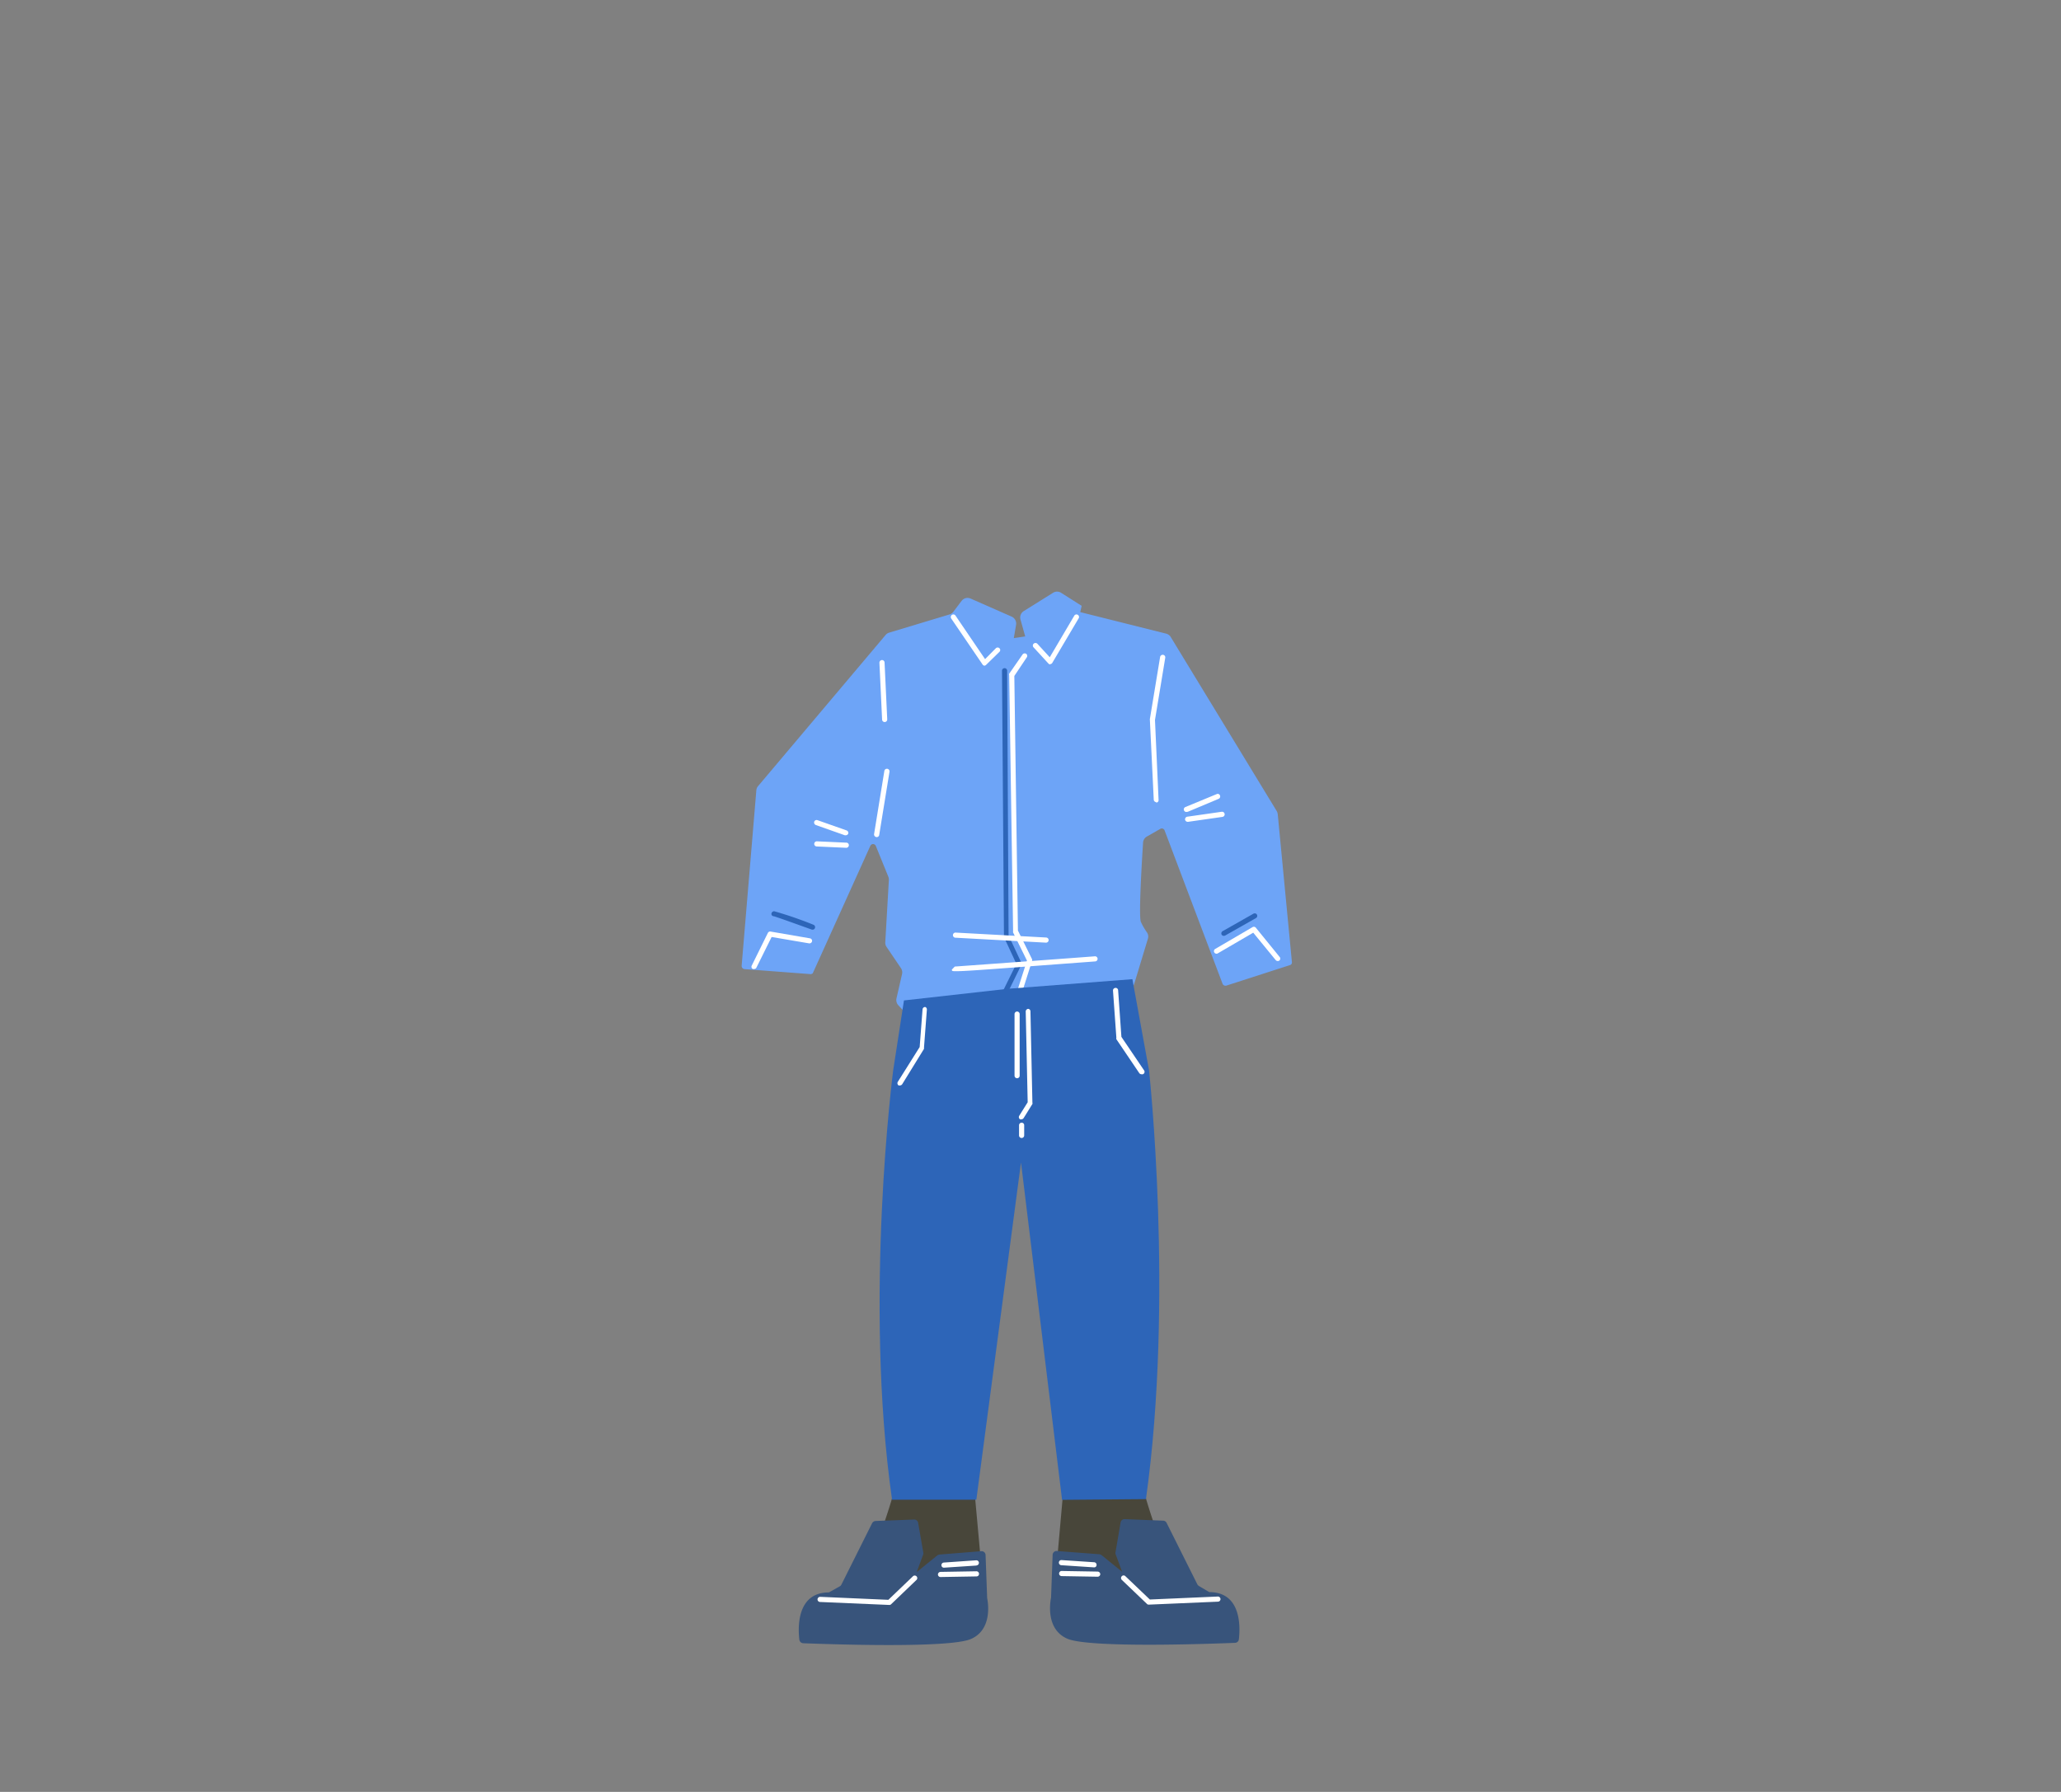 <svg id="Layer_2" data-name="Layer 2" xmlns="http://www.w3.org/2000/svg" viewBox="0 0 200.75 174.56"><rect x="0" y="0" width="200.75" height="174.56" fill="#808080" stroke="none"/><defs><style>.cls-1{fill:#48463a;}.cls-2{fill:#38547b;}.cls-3{fill:#fff;}.cls-4{fill:#6da4f7;}.cls-5{fill:#2d65b8;}</style></defs><title>cha-17-officeWorker</title><path class="cls-1" d="M103,151.63c0-.06.57-6.39.57-6.39l7.85,0s.33,1.39,1.4,4.38a5.63,5.63,0,0,1-1.35,6.4l-6.31-1.65-1.64-2.08Z"/><path class="cls-2" d="M102.53,151.47l-.15,4.09a.17.17,0,0,1,0,.07c-.07.33-.58,3.05,1.56,4s14.23.5,16.36.41a.38.38,0,0,0,.37-.34c.13-1.1.3-4.6-2.88-4.6l-1-.59a.49.49,0,0,1-.16-.16l-3-6a.38.38,0,0,0-.33-.21l-3.76-.15a.39.39,0,0,0-.39.33l-.49,2.87a.34.34,0,0,0,0,.2l.64,1.73-2-1.62a.43.43,0,0,0-.22-.09L103,151.1A.39.39,0,0,0,102.53,151.47Z"/><path class="cls-3" d="M103.39,152.48l3.18.21h0a.23.23,0,0,0,.24-.23.25.25,0,0,0-.23-.27l-3.18-.21a.24.24,0,0,0-.26.24A.25.25,0,0,0,103.39,152.48Z"/><path class="cls-3" d="M106.92,153.1l-3.51-.06h0a.25.25,0,0,0,0,.5l3.51.06h0a.26.26,0,0,0,.25-.24A.26.26,0,0,0,106.92,153.1Z"/><path class="cls-3" d="M118.64,155.53l-6.64.29-2.38-2.27a.24.24,0,0,0-.35,0,.25.25,0,0,0,0,.36l2.45,2.34a.22.22,0,0,0,.17.07h0l6.75-.29a.25.25,0,0,0,.24-.26A.26.26,0,0,0,118.64,155.53Z"/><path class="cls-1" d="M95.5,151.66c0-.06-.58-6.39-.58-6.39l-7.84,0s-.34,1.4-1.41,4.39A5.64,5.64,0,0,0,87,156l6.31-1.66L95,152.29Z"/><path class="cls-2" d="M96,151.5l.15,4.09s0,0,0,.07c.07.34.58,3.05-1.56,4s-14.23.5-16.36.42a.4.4,0,0,1-.37-.35c-.13-1.1-.3-4.6,2.88-4.6l1.05-.59a.35.35,0,0,0,.16-.16l3-6a.42.42,0,0,1,.33-.21l3.76-.14a.38.38,0,0,1,.39.32l.5,2.87a.44.44,0,0,1,0,.2l-.64,1.73,2-1.62a.47.47,0,0,1,.22-.09l4.11-.33A.39.39,0,0,1,96,151.5Z"/><path class="cls-3" d="M95.13,152.51l-3.18.21h0a.24.24,0,0,1-.25-.23.25.25,0,0,1,.23-.27L95.1,152a.25.25,0,0,1,0,.5Z"/><path class="cls-3" d="M91.6,153.13l3.51-.06h0a.25.25,0,0,1,.25.25.24.24,0,0,1-.24.25l-3.51.06h0a.25.25,0,0,1-.25-.24A.26.26,0,0,1,91.6,153.13Z"/><path class="cls-3" d="M79.89,155.56l6.64.29,2.37-2.27a.25.25,0,1,1,.34.36l-2.45,2.35a.24.24,0,0,1-.17.06h0l-6.75-.29a.25.25,0,0,1-.24-.26A.26.26,0,0,1,79.89,155.56Z"/><path class="cls-4" d="M92.86,59.6l.8-1.06a.73.73,0,0,1,.88-.23l4,1.76a.74.74,0,0,1,.43.8l-.22,1.29L99.86,62l-.46-1.65a.73.73,0,0,1,.32-.82l2.85-1.78a.73.73,0,0,1,.79,0l2,1.27-.14.61,8.38,2.1A.76.76,0,0,1,114,62L124.35,79a.85.85,0,0,1,.11.34l1.38,14.41a.26.26,0,0,1-.17.26l-6.2,2a.31.31,0,0,1-.39-.18l-5.65-14.95a.29.29,0,0,0-.4-.14l-1.33.76a.73.73,0,0,0-.36.59c-.1,1.55-.45,7.21-.21,7.73a6.54,6.54,0,0,0,.58,1,.71.71,0,0,1,.1.63l-1.33,4.39a.74.74,0,0,1-.61.52L88.82,98.9a.71.71,0,0,1-.63-.23l-.69-.74a.75.75,0,0,1-.18-.66l.54-2.37a.74.74,0,0,0-.1-.58l-1.41-2.08a.71.71,0,0,1-.12-.45l.35-6.08a.7.7,0,0,0-.06-.32l-1.22-3a.29.29,0,0,0-.52,0L79.16,94.83,79,94.9l-6.47-.49a.31.31,0,0,1-.29-.33L73.67,77a.69.69,0,0,1,.18-.43L86.26,61.86a.7.7,0,0,1,.35-.23l5.87-1.77A.77.77,0,0,0,92.86,59.6Z"/><path class="cls-3" d="M95.89,64.85h0a.25.25,0,0,1-.18-.11l-3.06-4.49a.26.26,0,0,1,.07-.35.25.25,0,0,1,.35.07l2.88,4.24L97,63.15a.25.25,0,0,1,.35,0,.24.24,0,0,1,0,.35l-1.3,1.27A.29.29,0,0,1,95.89,64.85Z"/><path class="cls-3" d="M102.3,64.72a.23.23,0,0,1-.18-.08l-1.44-1.57a.25.25,0,0,1,0-.36.26.26,0,0,1,.36,0l1.21,1.32,2.4-4.07a.25.25,0,0,1,.43.25l-2.58,4.36a.22.22,0,0,1-.18.12Z"/><path class="cls-3" d="M99.38,96.67l-.08,0a.25.25,0,0,1-.16-.31l.89-2.78-1.35-2.74a.23.23,0,0,1,0-.11L98.3,65.78a.27.27,0,0,1,0-.15l1.3-1.87a.26.26,0,0,1,.35-.07.25.25,0,0,1,.06.35L98.8,65.85l.35,24.8,1.37,2.78a.25.25,0,0,1,0,.19l-.91,2.87A.26.26,0,0,1,99.38,96.67Z"/><path class="cls-3" d="M112.63,78.14a.25.25,0,0,1-.25-.24L112,70.06,113,64a.26.26,0,0,1,.29-.21.25.25,0,0,1,.21.29l-1,6.06.35,7.79a.24.24,0,0,1-.24.26Z"/><path class="cls-3" d="M86.17,70.34a.25.25,0,0,1-.25-.24l-.26-5.53a.26.26,0,0,1,.24-.27.25.25,0,0,1,.26.24l.26,5.54a.25.25,0,0,1-.24.26Z"/><path class="cls-3" d="M85.34,81.54h0a.26.26,0,0,1-.2-.29l1-6.15a.25.25,0,0,1,.5.09l-1,6.14A.24.24,0,0,1,85.34,81.54Z"/><path class="cls-3" d="M82.38,81.37l-.09,0-2.83-1a.27.27,0,0,1-.15-.33.25.25,0,0,1,.32-.14l2.84,1a.26.26,0,0,1,.15.32A.27.27,0,0,1,82.38,81.37Z"/><path class="cls-3" d="M82.42,82.59h0l-2.87-.13a.25.25,0,0,1-.24-.26.25.25,0,0,1,.26-.24l2.88.13a.24.24,0,0,1,.23.26A.25.25,0,0,1,82.42,82.59Z"/><path class="cls-3" d="M115.55,79.1a.25.25,0,0,1-.09-.48l3.05-1.26a.23.23,0,0,1,.32.13.25.25,0,0,1-.13.33l-3,1.26Z"/><path class="cls-3" d="M115.68,80.06a.26.26,0,0,1-.25-.22.26.26,0,0,1,.22-.28l3.35-.48a.25.25,0,1,1,.07.5l-3.35.48Z"/><path class="cls-3" d="M124.44,93.62a.26.26,0,0,1-.19-.1l-2.18-2.66-3.43,2a.25.25,0,1,1-.25-.43L122,90.32a.25.25,0,0,1,.32.05l2.31,2.84a.25.25,0,0,1,0,.35A.25.25,0,0,1,124.44,93.62Z"/><path class="cls-3" d="M73.45,94.4a.2.2,0,0,1-.11,0,.24.24,0,0,1-.12-.33l1.57-3.18a.25.25,0,0,1,.27-.14l3.83.66a.25.25,0,0,1,.21.28.26.26,0,0,1-.29.21l-3.65-.62-1.49,3A.24.24,0,0,1,73.45,94.4Z"/><path class="cls-5" d="M79.16,90.56h-.09c-1.33-.48-3.5-1.26-3.7-1.3a.23.23,0,0,1-.23-.24.27.27,0,0,1,.27-.25,37.72,37.72,0,0,1,3.83,1.32.25.25,0,0,1-.08.48Z"/><path class="cls-5" d="M119.21,91.17a.26.26,0,0,1-.22-.12.26.26,0,0,1,.1-.34l3-1.7a.25.25,0,0,1,.34.09.25.25,0,0,1-.1.34l-3,1.7A.31.31,0,0,1,119.21,91.17Z"/><path class="cls-5" d="M98,96.71a.2.2,0,0,1-.11,0,.24.24,0,0,1-.12-.33L99,93.89l-1.21-2.6a.18.18,0,0,1,0-.1L97.6,65.34a.25.25,0,0,1,.25-.25h0a.25.25,0,0,1,.25.25l.14,25.79,1.24,2.65a.24.24,0,0,1,0,.22l-1.26,2.57A.24.24,0,0,1,98,96.71Z"/><path class="cls-3" d="M101.86,91.83h0l-8.79-.48a.25.25,0,0,1-.25-.25.25.25,0,0,1,.25-.25l8.82.48a.25.25,0,0,1,0,.5Z"/><path class="cls-3" d="M93,94.16s10-.72,13.66-1a.25.25,0,1,1,0,.5l-6.84.51c-4.23.32-5.93.44-6.62.44-.46,0-.47,0-.49-.15Z"/><path class="cls-5" d="M111.92,104.27l-1.62-8.88-12.08.93L88.05,97.46,87,104.27s-2.9,22.32-.11,41.83H95.1l4.35-32.86,4,32.87,8.17-.07C114.36,126.52,111.92,104.27,111.92,104.27Z"/><path class="cls-3" d="M90.13,98.1a.25.25,0,0,0-.27.23L89.58,102l-2.13,3.39a.26.26,0,0,0,.08.35.33.33,0,0,0,.13,0,.27.27,0,0,0,.22-.12L90,102.18a.36.36,0,0,0,0-.11l.28-3.7A.26.26,0,0,0,90.13,98.1Z"/><path class="cls-3" d="M111.43,104.26l-2.2-3.25-.32-4.54a.24.24,0,0,0-.27-.23.25.25,0,0,0-.23.26l.33,4.61a.2.2,0,0,0,0,.13l2.23,3.3a.26.26,0,0,0,.21.11.23.23,0,0,0,.14,0A.25.25,0,0,0,111.43,104.26Z"/><path class="cls-3" d="M99.32,98.79a.25.25,0,0,0-.25-.25h0a.25.25,0,0,0-.25.25l0,6a.25.25,0,0,0,.25.25h0a.25.25,0,0,0,.25-.25Z"/><path class="cls-3" d="M100.16,98.28h0a.26.26,0,0,0-.25.26l.19,8.84-.82,1.31a.25.25,0,0,0,.08.35.28.28,0,0,0,.13,0,.26.26,0,0,0,.21-.11l.86-1.38a.22.22,0,0,0,0-.13l-.19-8.92A.25.25,0,0,0,100.16,98.28Z"/><path class="cls-3" d="M99.51,109.37h0a.25.25,0,0,0-.25.25l0,1a.25.25,0,0,0,.25.24h0a.25.25,0,0,0,.25-.25l0-1A.24.24,0,0,0,99.51,109.37Z"/></svg>